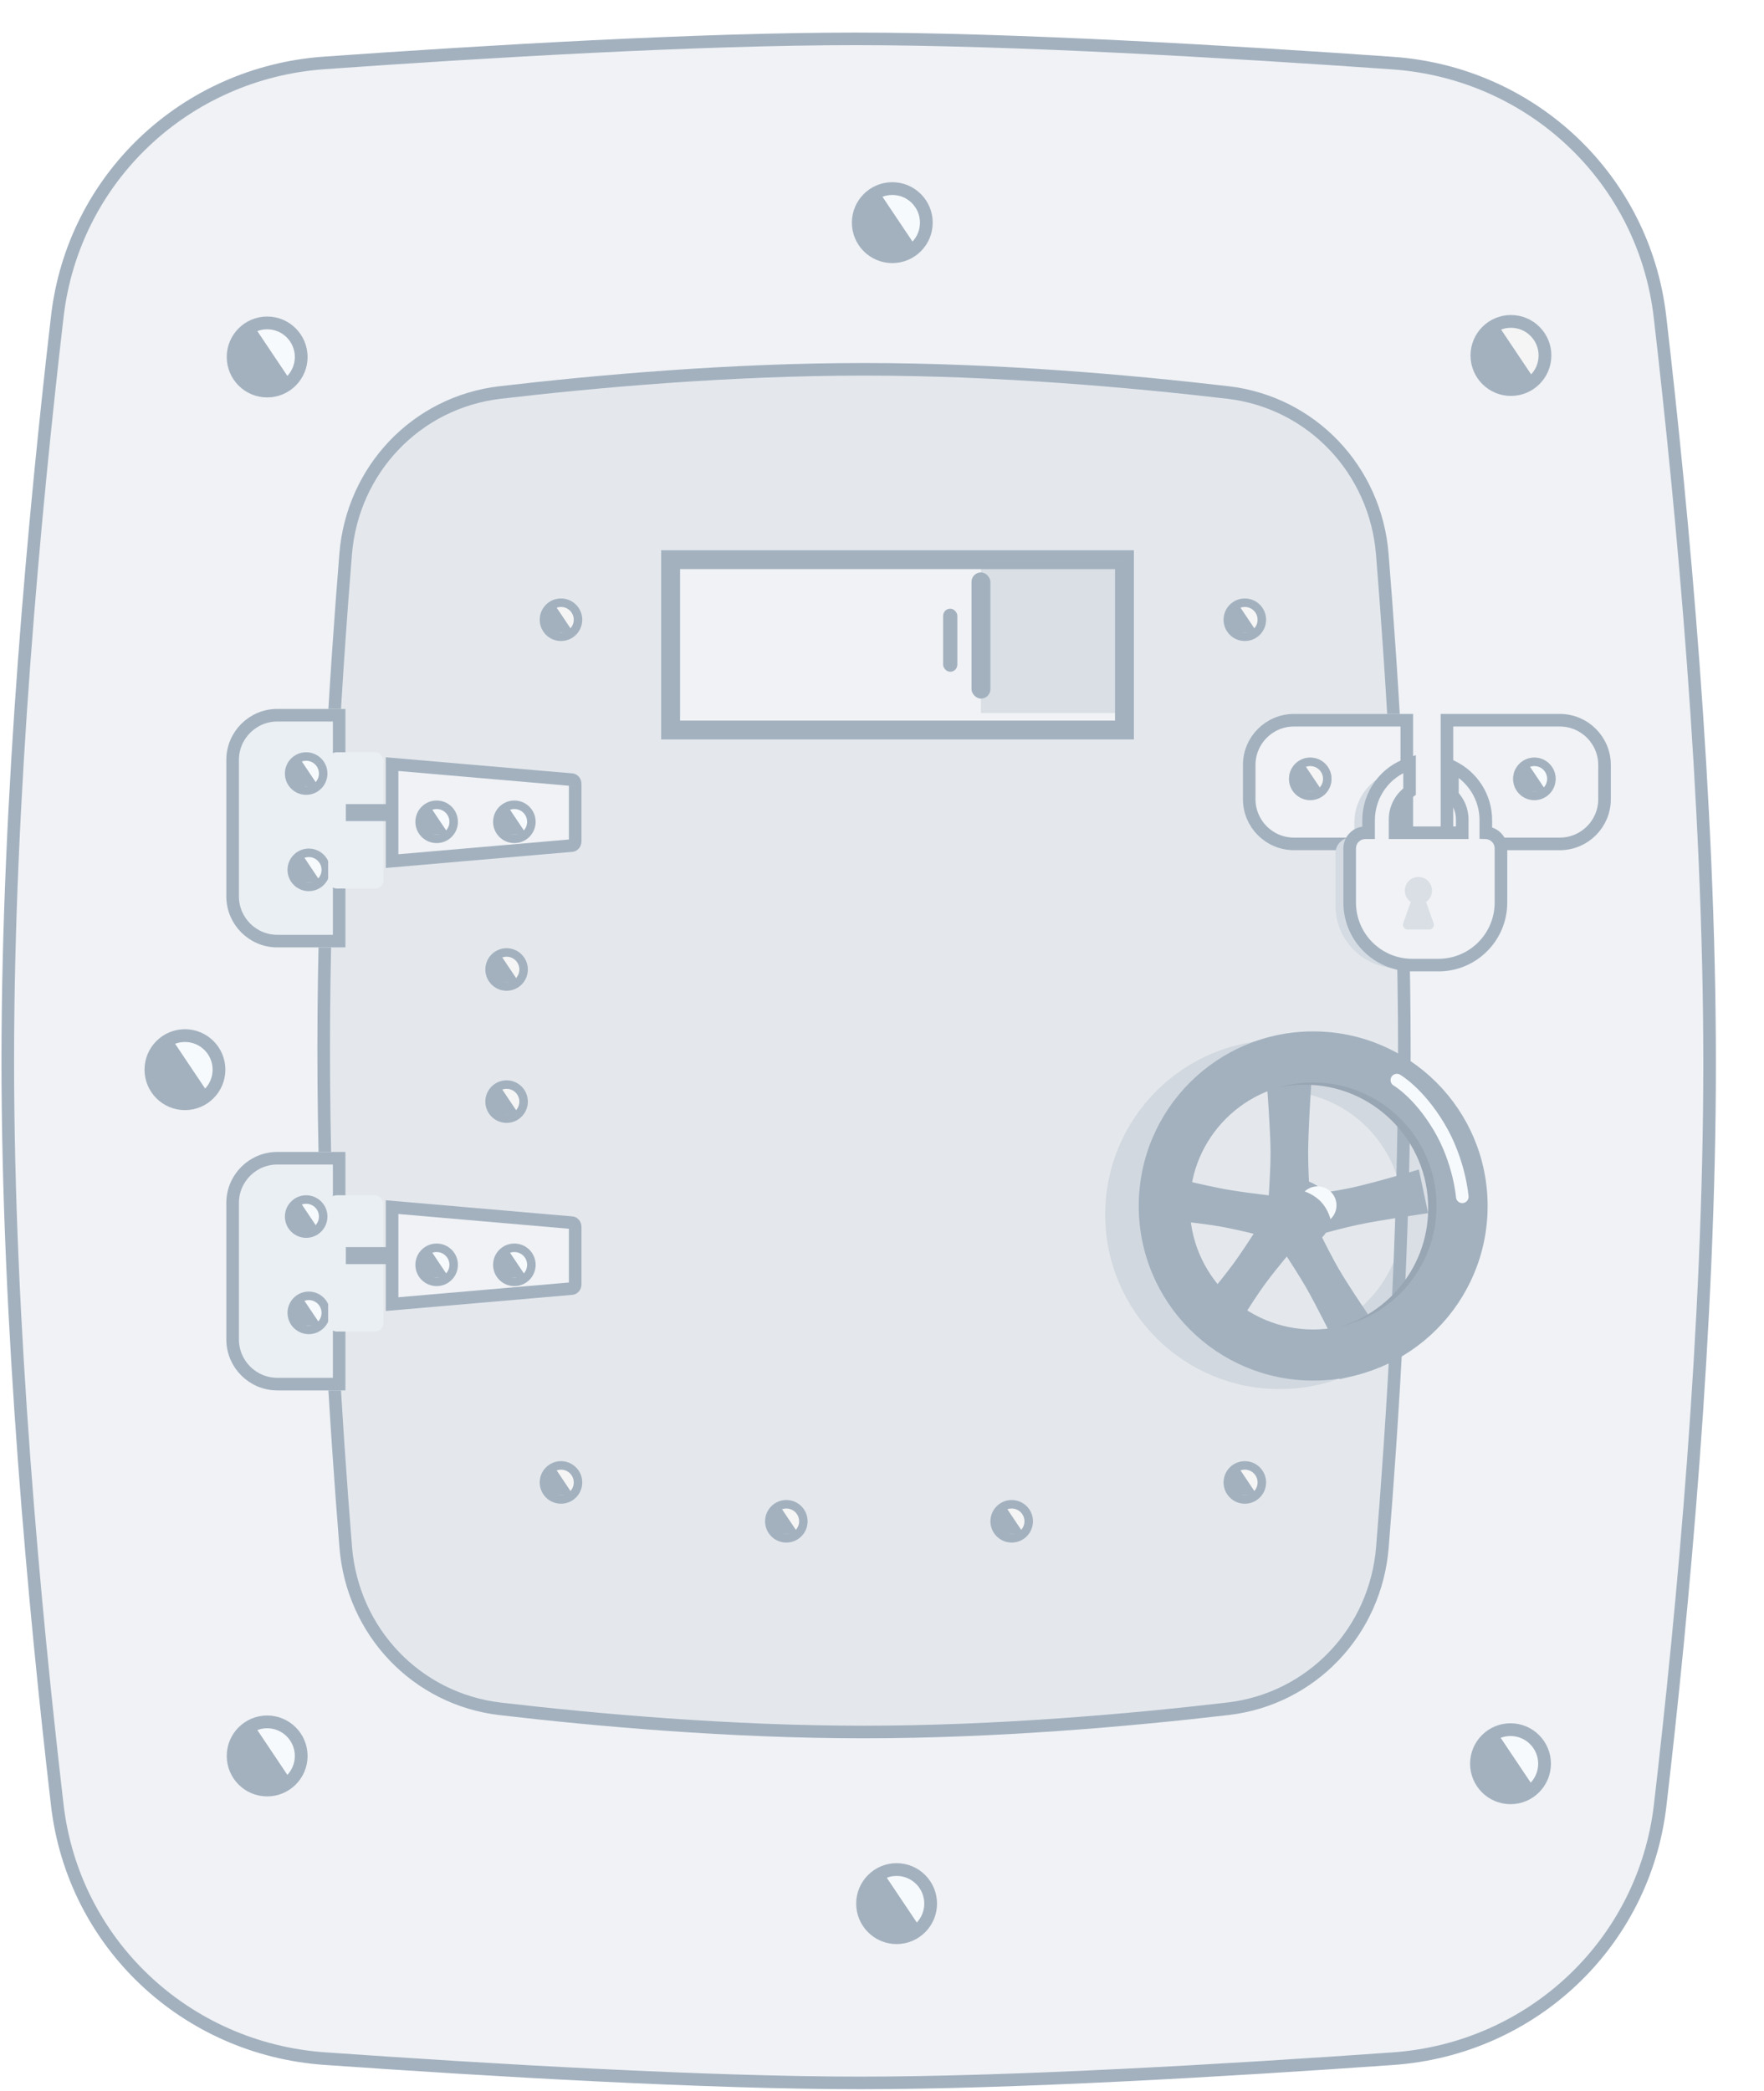 <svg width="227" height="269" viewBox="0 0 227 269" fill="none" xmlns="http://www.w3.org/2000/svg">
<g filter="url(#filter0_d)">
<path fill-rule="evenodd" clip-rule="evenodd" d="M7 132.5C7 98.667 10.462 61.774 13.377 36.702C15.446 18.911 29.862 5.361 47.728 4.095C68.567 2.617 95.966 1 116.044 1C136.228 1 164.082 2.634 185.208 4.118C203.103 5.375 217.55 18.946 219.616 36.767C222.533 61.932 226 98.964 226 132.813C226 166.575 222.55 203.295 219.638 228.28C217.563 246.079 203.126 259.624 185.251 260.883C164.205 262.367 136.529 264 116.722 264C96.867 264 68.975 262.359 47.789 260.873C29.895 259.618 15.441 246.057 13.37 228.239C10.456 203.168 7 166.306 7 132.5Z" fill="#F0F2F5"/>
<path fill-rule="evenodd" clip-rule="evenodd" d="M7 132.5C7 98.667 10.462 61.774 13.377 36.702C15.446 18.911 29.862 5.361 47.728 4.095C68.567 2.617 95.966 1 116.044 1C136.228 1 164.082 2.634 185.208 4.118C203.103 5.375 217.55 18.946 219.616 36.767C222.533 61.932 226 98.964 226 132.813C226 166.575 222.55 203.295 219.638 228.28C217.563 246.079 203.126 259.624 185.251 260.883C164.205 262.367 136.529 264 116.722 264C96.867 264 68.975 262.359 47.789 260.873C29.895 259.618 15.441 246.057 13.37 228.239C10.456 203.168 7 166.306 7 132.5Z" stroke="#A3B1BF" stroke-width="1.62"/>
</g>
<g filter="url(#filter1_d)">
<path fill-rule="evenodd" clip-rule="evenodd" d="M46.654 131.992C46.654 108.015 48.2 84.039 49.484 68.263C50.365 57.435 58.569 48.761 69.359 47.501C81.75 46.055 98.974 44.517 116.194 44.517C133.401 44.517 150.609 46.052 162.993 47.498C173.794 48.758 182.002 57.449 182.878 68.287C184.164 84.191 185.719 108.394 185.719 132.428C185.719 156.38 184.175 180.33 182.891 196.096C182.01 206.928 173.799 215.604 163.005 216.862C150.589 218.309 133.33 219.85 116.112 219.85C98.928 219.85 81.744 218.315 69.373 216.87C58.576 215.609 50.371 206.922 49.494 196.087C48.208 180.204 46.654 156.033 46.654 131.992Z" fill="#A3B1BF" fill-opacity="0.15"/>
<path fill-rule="evenodd" clip-rule="evenodd" d="M46.654 131.992C46.654 108.015 48.2 84.039 49.484 68.263C50.365 57.435 58.569 48.761 69.359 47.501C81.75 46.055 98.974 44.517 116.194 44.517C133.401 44.517 150.609 46.052 162.993 47.498C173.794 48.758 182.002 57.449 182.878 68.287C184.164 84.191 185.719 108.394 185.719 132.428C185.719 156.38 184.175 180.33 182.891 196.096C182.01 206.928 173.799 215.604 163.005 216.862C150.589 218.309 133.33 219.85 116.112 219.85C98.928 219.85 81.744 218.315 69.373 216.87C58.576 215.609 50.371 206.922 49.494 196.087C48.208 180.204 46.654 156.033 46.654 131.992Z" stroke="#A3B1BF" stroke-width="1.62"/>
</g>
<g filter="url(#filter2_d)">
<path fill-rule="evenodd" clip-rule="evenodd" d="M161.943 97.426C161.943 93.799 164.884 90.858 168.511 90.858H183.843V108.392H168.511C164.884 108.392 161.943 105.451 161.943 101.824V97.426Z" fill="#F0F2F5"/>
<path d="M162.753 97.426C162.753 94.246 165.331 91.668 168.511 91.668H183.033V107.582H168.511C165.331 107.582 162.753 105.004 162.753 101.824V97.426Z" stroke="#A3B1BF" stroke-width="1.62"/>
</g>
<g filter="url(#filter3_d)">
<path d="M206.289 97.426C206.289 93.799 203.349 90.858 199.721 90.858H184.389V108.392H199.722C203.349 108.392 206.289 105.451 206.289 101.824V97.426Z" fill="#F0F2F5"/>
<path d="M205.479 97.426C205.479 94.246 202.901 91.668 199.721 91.668H185.199V107.582H199.722C202.901 107.582 205.479 105.004 205.479 101.824V97.426Z" stroke="#A3B1BF" stroke-width="1.62"/>
</g>
<path fill-rule="evenodd" clip-rule="evenodd" d="M181.152 99.016L180.553 101.282C178.288 101.573 176.537 103.496 176.537 105.823V107.764H186.52V107.345C186.524 107.336 186.524 107.327 186.52 107.317V107.345C186.435 107.536 184.517 107.468 182.503 107.396H182.503C181.411 107.357 180.29 107.317 179.419 107.317L179.557 106.832C180.722 106.844 181.775 106.899 182.762 106.95H182.762C184.774 107.055 186.507 107.145 188.334 106.829L188.404 107.764H189.313C190.424 107.764 191.324 108.665 191.324 109.776V116.54C191.324 120.984 187.722 124.586 183.279 124.586H179.903C175.459 124.586 171.857 120.984 171.857 116.54V109.776C171.857 108.665 172.758 107.764 173.869 107.764H174.291V105.823C174.291 102.064 177.365 99.016 181.152 99.016ZM179.557 106.832C179.403 106.83 179.246 106.829 179.087 106.829L180.553 101.282C180.749 101.257 180.949 101.244 181.152 101.244L179.557 106.832Z" fill="#D4DBE2"/>
<g filter="url(#filter4_d)">
<path fill-rule="evenodd" clip-rule="evenodd" d="M169.61 101.404C170.819 101.404 171.8 100.423 171.8 99.212C171.8 98.002 170.819 97.02 169.61 97.02C168.4 97.02 167.42 98.002 167.42 99.212C167.42 100.423 168.4 101.404 169.61 101.404Z" fill="#F5F5F5" stroke="#D9D9D9" stroke-width="1.095"/>
<path fill-rule="evenodd" clip-rule="evenodd" d="M171.201 100.863L168.591 96.97L167.643 98.562L167.521 100.863H171.201Z" fill="#D9D9D9"/>
</g>
<g filter="url(#filter5_d)">
<path fill-rule="evenodd" clip-rule="evenodd" d="M198.45 101.404C199.659 101.404 200.64 100.423 200.64 99.212C200.64 98.002 199.659 97.02 198.45 97.02C197.24 97.02 196.26 98.002 196.26 99.212C196.26 100.423 197.24 101.404 198.45 101.404Z" fill="#F5F5F5" stroke="#D9D9D9" stroke-width="1.095"/>
<path fill-rule="evenodd" clip-rule="evenodd" d="M200.041 100.863L197.431 96.97L196.483 98.562L196.361 100.863H200.041Z" fill="#D9D9D9"/>
</g>
<path fill-rule="evenodd" clip-rule="evenodd" d="M176.117 105.549C176.117 102.138 178.333 99.249 181.389 98.275V101.851C180.262 102.639 179.524 103.955 179.524 105.446V107.147H188.167V105.446C188.167 104.241 187.685 103.151 186.905 102.36V98.663C189.447 99.889 191.204 102.512 191.204 105.549V107.148C192.284 107.182 193.15 108.069 193.15 109.158V116.13C193.15 120.574 189.548 124.176 185.105 124.176H181.729C177.286 124.176 173.684 120.574 173.684 116.13V109.158C173.684 108.047 174.584 107.147 175.695 107.147H176.117V105.549Z" fill="#F0F2F5"/>
<path d="M181.389 98.275H182.199V97.166L181.143 97.503L181.389 98.275ZM181.389 101.851L181.853 102.514L182.199 102.273V101.851H181.389ZM179.524 107.147H178.714V107.957H179.524V107.147ZM188.167 107.147V107.957H188.977V107.147H188.167ZM186.905 102.36H186.095V102.693L186.328 102.929L186.905 102.36ZM186.905 98.663L187.257 97.933L186.095 97.373V98.663H186.905ZM191.204 107.148H190.394V107.933L191.178 107.957L191.204 107.148ZM176.117 107.147V107.957H176.927V107.147H176.117ZM181.143 97.503C177.756 98.583 175.307 101.78 175.307 105.549H176.927C176.927 102.495 178.91 99.915 181.635 99.047L181.143 97.503ZM182.199 101.851V98.275H180.579V101.851H182.199ZM180.334 105.446C180.334 104.229 180.936 103.156 181.853 102.514L180.925 101.187C179.588 102.122 178.714 103.682 178.714 105.446H180.334ZM180.334 107.147V105.446H178.714V107.147H180.334ZM179.524 107.957H188.167V106.337H179.524V107.957ZM187.357 105.446V107.147H188.977V105.446H187.357ZM186.328 102.929C186.964 103.573 187.357 104.462 187.357 105.446H188.977C188.977 104.021 188.405 102.728 187.481 101.792L186.328 102.929ZM186.095 98.663V102.36H187.715V98.663H186.095ZM192.014 105.549C192.014 102.193 190.072 99.291 187.257 97.933L186.553 99.392C188.822 100.487 190.394 102.831 190.394 105.549H192.014ZM192.014 107.148V105.549H190.394V107.148H192.014ZM191.178 107.957C191.823 107.978 192.34 108.508 192.34 109.158H193.96C193.96 107.63 192.746 106.386 191.229 106.338L191.178 107.957ZM192.34 109.158V116.13H193.96V109.158H192.34ZM192.34 116.13C192.34 120.126 189.101 123.366 185.105 123.366V124.986C189.996 124.986 193.96 121.021 193.96 116.13H192.34ZM185.105 123.366H181.729V124.986H185.105V123.366ZM181.729 123.366C177.733 123.366 174.494 120.126 174.494 116.13H172.874C172.874 121.021 176.838 124.986 181.729 124.986V123.366ZM174.494 116.13V109.158H172.874V116.13H174.494ZM174.494 109.158C174.494 108.495 175.031 107.957 175.695 107.957V106.337C174.137 106.337 172.874 107.6 172.874 109.158H174.494ZM175.695 107.957H176.117V106.337H175.695V107.957ZM175.307 105.549V107.147H176.927V105.549H175.307Z" fill="#A3B1BF"/>
<g filter="url(#filter6_i)">
<path fill-rule="evenodd" clip-rule="evenodd" d="M184.505 115.047C184.969 114.731 185.274 114.198 185.274 113.593C185.274 112.624 184.492 111.839 183.527 111.839C182.562 111.839 181.78 112.624 181.78 113.593C181.78 114.198 182.085 114.731 182.549 115.047L181.573 117.783C181.431 118.183 181.727 118.604 182.152 118.604H184.901C185.326 118.604 185.623 118.183 185.48 117.783L184.505 115.047Z" fill="#A3B1BF" fill-opacity="0.3"/>
</g>
<g filter="url(#filter7_d)">
<path fill-rule="evenodd" clip-rule="evenodd" d="M73.19 80.931C74.4 80.931 75.38 79.95 75.38 78.74C75.38 77.529 74.4 76.548 73.19 76.548C71.981 76.548 71 77.529 71 78.74C71 79.95 71.981 80.931 73.19 80.931Z" fill="#F5F5F5" stroke="#A3B1BF" stroke-width="1.095"/>
<path fill-rule="evenodd" clip-rule="evenodd" d="M74.781 80.39L72.172 76.497L71.223 78.089L71.101 80.39H74.781Z" fill="#A3B1BF"/>
</g>
<g filter="url(#filter8_d)">
<path fill-rule="evenodd" clip-rule="evenodd" d="M161.19 80.931C162.4 80.931 163.38 79.95 163.38 78.74C163.38 77.529 162.4 76.548 161.19 76.548C159.98 76.548 159 77.529 159 78.74C159 79.95 159.98 80.931 161.19 80.931Z" fill="#F5F5F5" stroke="#A3B1BF" stroke-width="1.095"/>
<path fill-rule="evenodd" clip-rule="evenodd" d="M162.781 80.39L160.172 76.497L159.223 78.089L159.101 80.39H162.781Z" fill="#A3B1BF"/>
</g>
<g filter="url(#filter9_d)">
<path fill-rule="evenodd" clip-rule="evenodd" d="M66.19 125.931C67.4 125.931 68.38 124.95 68.38 123.74C68.38 122.529 67.4 121.548 66.19 121.548C64.981 121.548 64 122.529 64 123.74C64 124.95 64.981 125.931 66.19 125.931Z" fill="#F5F5F5" stroke="#A3B1BF" stroke-width="1.095"/>
<path fill-rule="evenodd" clip-rule="evenodd" d="M67.781 125.39L65.172 121.497L64.223 123.089L64.101 125.39H67.781Z" fill="#A3B1BF"/>
</g>
<g filter="url(#filter10_d)">
<path fill-rule="evenodd" clip-rule="evenodd" d="M66.19 142.931C67.4 142.931 68.38 141.95 68.38 140.74C68.38 139.529 67.4 138.548 66.19 138.548C64.981 138.548 64 139.529 64 140.74C64 141.95 64.981 142.931 66.19 142.931Z" fill="#F5F5F5" stroke="#A3B1BF" stroke-width="1.095"/>
<path fill-rule="evenodd" clip-rule="evenodd" d="M67.781 142.39L65.172 138.497L64.223 140.089L64.101 142.39H67.781Z" fill="#A3B1BF"/>
</g>
<g filter="url(#filter11_d)">
<path fill-rule="evenodd" clip-rule="evenodd" d="M73.19 191.931C74.4 191.931 75.38 190.95 75.38 189.74C75.38 188.529 74.4 187.548 73.19 187.548C71.981 187.548 71 188.529 71 189.74C71 190.95 71.981 191.931 73.19 191.931Z" fill="#F5F5F5" stroke="#A3B1BF" stroke-width="1.095"/>
<path fill-rule="evenodd" clip-rule="evenodd" d="M74.781 191.39L72.172 187.497L71.223 189.089L71.101 191.39H74.781Z" fill="#A3B1BF"/>
</g>
<g filter="url(#filter12_d)">
<path fill-rule="evenodd" clip-rule="evenodd" d="M102.19 196.931C103.4 196.931 104.38 195.95 104.38 194.74C104.38 193.529 103.4 192.548 102.19 192.548C100.98 192.548 100 193.529 100 194.74C100 195.95 100.98 196.931 102.19 196.931Z" fill="#F5F5F5" stroke="#A3B1BF" stroke-width="1.095"/>
<path fill-rule="evenodd" clip-rule="evenodd" d="M103.781 196.39L101.172 192.497L100.223 194.089L100.101 196.39H103.781Z" fill="#A3B1BF"/>
</g>
<g filter="url(#filter13_d)">
<path fill-rule="evenodd" clip-rule="evenodd" d="M131.19 196.931C132.4 196.931 133.38 195.95 133.38 194.74C133.38 193.529 132.4 192.548 131.19 192.548C129.98 192.548 129 193.529 129 194.74C129 195.95 129.98 196.931 131.19 196.931Z" fill="#F5F5F5" stroke="#A3B1BF" stroke-width="1.095"/>
<path fill-rule="evenodd" clip-rule="evenodd" d="M132.781 196.39L130.172 192.497L129.223 194.089L129.101 196.39H132.781Z" fill="#A3B1BF"/>
</g>
<g filter="url(#filter14_d)">
<path fill-rule="evenodd" clip-rule="evenodd" d="M161.19 191.931C162.4 191.931 163.38 190.95 163.38 189.74C163.38 188.529 162.4 187.548 161.19 187.548C159.98 187.548 159 188.529 159 189.74C159 190.95 159.98 191.931 161.19 191.931Z" fill="#F5F5F5" stroke="#A3B1BF" stroke-width="1.095"/>
<path fill-rule="evenodd" clip-rule="evenodd" d="M162.781 191.39L160.172 187.497L159.223 189.089L159.101 191.39H162.781Z" fill="#A3B1BF"/>
</g>
<g filter="url(#filter15_d)">
<path fill-rule="evenodd" clip-rule="evenodd" d="M169.61 101.404C170.819 101.404 171.8 100.423 171.8 99.212C171.8 98.002 170.819 97.02 169.61 97.02C168.4 97.02 167.42 98.002 167.42 99.212C167.42 100.423 168.4 101.404 169.61 101.404Z" fill="#F5F5F5" stroke="#A3B1BF" stroke-width="1.095"/>
<path fill-rule="evenodd" clip-rule="evenodd" d="M171.201 100.863L168.591 96.97L167.643 98.562L167.521 100.863H171.201Z" fill="#A3B1BF"/>
</g>
<g filter="url(#filter16_d)">
<path fill-rule="evenodd" clip-rule="evenodd" d="M198.45 101.404C199.659 101.404 200.64 100.423 200.64 99.212C200.64 98.002 199.659 97.02 198.45 97.02C197.24 97.02 196.26 98.002 196.26 99.212C196.26 100.423 197.24 101.404 198.45 101.404Z" fill="#F7FAFC" stroke="#A3B1BF" stroke-width="1.095"/>
<path fill-rule="evenodd" clip-rule="evenodd" d="M200.041 100.863L197.431 96.97L196.483 98.562L196.361 100.863H200.041Z" fill="#A3B1BF"/>
</g>
<g filter="url(#filter17_d)">
<path fill-rule="evenodd" clip-rule="evenodd" d="M36.38 48.315C38.799 48.315 40.76 46.352 40.76 43.931C40.76 41.51 38.799 39.548 36.38 39.548C33.961 39.548 32 41.51 32 43.931C32 46.352 33.961 48.315 36.38 48.315Z" fill="#F7FAFC" stroke="#A3B1BF" stroke-width="1.642"/>
<path fill-rule="evenodd" clip-rule="evenodd" d="M36.003 48.133L39.561 47.232L34.342 39.446L32.445 42.63L32.788 46.806L36.003 48.133Z" fill="#A3B1BF"/>
</g>
<g filter="url(#filter18_d)">
<path fill-rule="evenodd" clip-rule="evenodd" d="M36.38 228.315C38.799 228.315 40.76 226.352 40.76 223.931C40.76 221.51 38.799 219.548 36.38 219.548C33.961 219.548 32 221.51 32 223.931C32 226.352 33.961 228.315 36.38 228.315Z" fill="#F7FAFC" stroke="#A3B1BF" stroke-width="1.642"/>
<path fill-rule="evenodd" clip-rule="evenodd" d="M36.003 228.133L39.561 227.232L34.342 219.446L32.445 222.63L32.788 226.806L36.003 228.133Z" fill="#A3B1BF"/>
</g>
<g filter="url(#filter19_d)">
<path fill-rule="evenodd" clip-rule="evenodd" d="M117.38 247.315C119.799 247.315 121.76 245.352 121.76 242.931C121.76 240.51 119.799 238.548 117.38 238.548C114.961 238.548 113 240.51 113 242.931C113 245.352 114.961 247.315 117.38 247.315Z" fill="#F7FAFC" stroke="#A3B1BF" stroke-width="1.642"/>
<path fill-rule="evenodd" clip-rule="evenodd" d="M117.003 247.133L120.561 246.232L115.342 238.446L113.445 241.63L113.788 245.806L117.003 247.133Z" fill="#A3B1BF"/>
</g>
<g filter="url(#filter20_d)">
<path fill-rule="evenodd" clip-rule="evenodd" d="M196.38 229.315C198.799 229.315 200.76 227.352 200.76 224.931C200.76 222.51 198.799 220.548 196.38 220.548C193.961 220.548 192 222.51 192 224.931C192 227.352 193.961 229.315 196.38 229.315Z" fill="#F7FAFC" stroke="#A3B1BF" stroke-width="1.642"/>
<path fill-rule="evenodd" clip-rule="evenodd" d="M196.003 229.133L199.561 228.232L194.342 220.446L192.445 223.63L192.788 227.806L196.003 229.133Z" fill="#A3B1BF"/>
</g>
<g filter="url(#filter21_d)">
<path fill-rule="evenodd" clip-rule="evenodd" d="M25.8 140.013C28.219 140.013 30.18 138.051 30.18 135.63C30.18 133.209 28.219 131.247 25.8 131.247C23.381 131.247 21.42 133.209 21.42 135.63C21.42 138.051 23.381 140.013 25.8 140.013Z" fill="#F7FAFC" stroke="#A3B1BF" stroke-width="1.642"/>
<path fill-rule="evenodd" clip-rule="evenodd" d="M25.423 139.832L28.981 138.931L23.762 131.145L21.865 134.329L22.208 138.505L25.423 139.832Z" fill="#A3B1BF"/>
</g>
<g filter="url(#filter22_d)">
<path fill-rule="evenodd" clip-rule="evenodd" d="M116.825 31.03C119.244 31.03 121.205 29.068 121.205 26.647C121.205 24.226 119.244 22.264 116.825 22.264C114.406 22.264 112.445 24.226 112.445 26.647C112.445 29.068 114.406 31.03 116.825 31.03Z" fill="#F7FAFC" stroke="#A3B1BF" stroke-width="1.642"/>
<path fill-rule="evenodd" clip-rule="evenodd" d="M116.449 30.849L120.006 29.948L114.787 22.162L112.891 25.346L113.233 29.522L116.449 30.849Z" fill="#A3B1BF"/>
</g>
<g filter="url(#filter23_d)">
<path fill-rule="evenodd" clip-rule="evenodd" d="M196.435 48.121C198.854 48.121 200.815 46.158 200.815 43.737C200.815 41.317 198.854 39.354 196.435 39.354C194.016 39.354 192.055 41.317 192.055 43.737C192.055 46.158 194.016 48.121 196.435 48.121Z" fill="#F5F5F5" stroke="#A3B1BF" stroke-width="1.642"/>
<path fill-rule="evenodd" clip-rule="evenodd" d="M196.058 47.939L199.616 47.038L194.397 39.253L192.5 42.436L192.843 46.612L196.058 47.939Z" fill="#A3B1BF"/>
</g>
<g filter="url(#filter24_d)">
<path fill-rule="evenodd" clip-rule="evenodd" d="M86.084 69.794H146.917V94.146H86.084V69.794Z" fill="#F0F2F5"/>
<path d="M87.299 71.009H145.702V92.931H87.299V71.009Z" stroke="#A3B1BF" stroke-width="2.43"/>
</g>
<path fill-rule="evenodd" clip-rule="evenodd" d="M126.232 72.235H144.483V91.742H126.232V72.235Z" fill="#A3B1BF" fill-opacity="0.3"/>
<rect x="121.367" y="78.317" width="1.825" height="8.117" rx="0.912" fill="#A3B1BF"/>
<rect x="125.018" y="73.65" width="2.433" height="16.235" rx="1.215" fill="#A3B1BF"/>
<g filter="url(#filter25_d)">
<path fill-rule="evenodd" clip-rule="evenodd" d="M32.125 95.782C32.125 92.155 35.065 89.215 38.693 89.215H47.455V119.898H38.693C35.065 119.898 32.125 116.958 32.125 113.33V95.782Z" fill="#EAEFF3"/>
<path d="M32.935 95.782C32.935 92.602 35.513 90.025 38.693 90.025H46.645V119.088H38.693C35.513 119.088 32.935 116.51 32.935 113.33V95.782Z" stroke="#A3B1BF" stroke-width="1.62"/>
</g>
<g filter="url(#filter26_d)">
<path fill-rule="evenodd" clip-rule="evenodd" d="M40.399 100.721C41.608 100.721 42.589 99.74 42.589 98.529C42.589 97.319 41.608 96.338 40.399 96.338C39.19 96.338 38.209 97.319 38.209 98.529C38.209 99.74 39.19 100.721 40.399 100.721Z" fill="#F7FAFC" stroke="#A3B1BF" stroke-width="1.095"/>
<path fill-rule="evenodd" clip-rule="evenodd" d="M41.99 100.18L39.38 96.287L38.432 97.879L38.31 100.18H41.99Z" fill="#A3B1BF"/>
</g>
<g filter="url(#filter27_d)">
<path fill-rule="evenodd" clip-rule="evenodd" d="M40.735 113.113C41.944 113.113 42.925 112.132 42.925 110.921C42.925 109.711 41.944 108.729 40.735 108.729C39.525 108.729 38.545 109.711 38.545 110.921C38.545 112.132 39.525 113.113 40.735 113.113Z" fill="#F7FAFC" stroke="#A3B1BF" stroke-width="1.095"/>
<path fill-rule="evenodd" clip-rule="evenodd" d="M42.326 112.572L39.717 108.679L38.768 110.271L38.646 112.572H42.326Z" fill="#A3B1BF"/>
</g>
<path d="M74.019 100.876V108.237C74.019 108.594 73.766 108.776 73.661 108.79L50.455 110.796V98.316L73.661 100.323C73.769 100.337 74.019 100.516 74.019 100.876Z" fill="#F0F2F5" stroke="#A3B1BF" stroke-width="1.62"/>
<g filter="url(#filter28_d)">
<path fill-rule="evenodd" clip-rule="evenodd" d="M57.19 106.931C58.4 106.931 59.38 105.95 59.38 104.74C59.38 103.529 58.4 102.548 57.19 102.548C55.98 102.548 55 103.529 55 104.74C55 105.95 55.98 106.931 57.19 106.931Z" fill="#F7FAFC" stroke="#A3B1BF" stroke-width="1.095"/>
<path fill-rule="evenodd" clip-rule="evenodd" d="M58.781 106.39L56.172 102.497L55.223 104.089L55.101 106.39H58.781Z" fill="#A3B1BF"/>
</g>
<g filter="url(#filter29_d)">
<path fill-rule="evenodd" clip-rule="evenodd" d="M67.19 106.931C68.4 106.931 69.38 105.95 69.38 104.74C69.38 103.529 68.4 102.548 67.19 102.548C65.981 102.548 65 103.529 65 104.74C65 105.95 65.981 106.931 67.19 106.931Z" fill="#F7FAFC" stroke="#A3B1BF" stroke-width="1.095"/>
<path fill-rule="evenodd" clip-rule="evenodd" d="M68.781 106.39L66.172 102.497L65.223 104.089L65.101 106.39H68.781Z" fill="#A3B1BF"/>
</g>
<g filter="url(#filter30_d)">
<mask id="path-65-inside-1" fill="white">
<rect x="44.23" y="95.79" width="7.117" height="17.533" rx="1.095"/>
</mask>
<rect x="44.23" y="95.79" width="7.117" height="17.533" rx="1.095" fill="#EAEFF3"/>
<rect x="44.23" y="95.79" width="7.117" height="17.533" rx="1.095" stroke="#A3B1BF" stroke-width="3.24" mask="url(#path-65-inside-1)"/>
</g>
<path d="M45.6 104.556H49.98" stroke="#A3B1BF" stroke-width="2.189" stroke-linecap="square"/>
<g filter="url(#filter31_d)">
<path fill-rule="evenodd" clip-rule="evenodd" d="M32.125 152.782C32.125 149.155 35.065 146.215 38.693 146.215H47.455V176.898H38.693C35.065 176.898 32.125 173.958 32.125 170.33V152.782Z" fill="#EAEFF3"/>
<path d="M32.935 152.782C32.935 149.602 35.513 147.025 38.693 147.025H46.645V176.088H38.693C35.513 176.088 32.935 173.51 32.935 170.33V152.782Z" stroke="#A3B1BF" stroke-width="1.62"/>
</g>
<g filter="url(#filter32_d)">
<path fill-rule="evenodd" clip-rule="evenodd" d="M40.399 157.721C41.608 157.721 42.589 156.74 42.589 155.529C42.589 154.319 41.608 153.338 40.399 153.338C39.19 153.338 38.209 154.319 38.209 155.529C38.209 156.74 39.19 157.721 40.399 157.721Z" fill="#F7FAFC" stroke="#A3B1BF" stroke-width="1.095"/>
<path fill-rule="evenodd" clip-rule="evenodd" d="M41.99 157.18L39.38 153.287L38.432 154.879L38.31 157.18H41.99Z" fill="#A3B1BF"/>
</g>
<g filter="url(#filter33_d)">
<path fill-rule="evenodd" clip-rule="evenodd" d="M40.735 170.113C41.944 170.113 42.925 169.132 42.925 167.921C42.925 166.711 41.944 165.729 40.735 165.729C39.525 165.729 38.545 166.711 38.545 167.921C38.545 169.132 39.525 170.113 40.735 170.113Z" fill="#F7FAFC" stroke="#A3B1BF" stroke-width="1.095"/>
<path fill-rule="evenodd" clip-rule="evenodd" d="M42.326 169.572L39.717 165.679L38.768 167.271L38.646 169.572H42.326Z" fill="#A3B1BF"/>
</g>
<path d="M74.019 157.876V165.237C74.019 165.594 73.766 165.776 73.661 165.79L50.455 167.796V155.316L73.661 157.323C73.769 157.337 74.019 157.516 74.019 157.876Z" fill="#F0F2F5" stroke="#A3B1BF" stroke-width="1.62"/>
<g filter="url(#filter34_d)">
<path fill-rule="evenodd" clip-rule="evenodd" d="M57.19 163.931C58.4 163.931 59.38 162.95 59.38 161.74C59.38 160.529 58.4 159.548 57.19 159.548C55.98 159.548 55 160.529 55 161.74C55 162.95 55.98 163.931 57.19 163.931Z" fill="#F7FAFC" stroke="#A3B1BF" stroke-width="1.095"/>
<path fill-rule="evenodd" clip-rule="evenodd" d="M58.781 163.39L56.172 159.497L55.223 161.089L55.101 163.39H58.781Z" fill="#A3B1BF"/>
</g>
<g filter="url(#filter35_d)">
<path fill-rule="evenodd" clip-rule="evenodd" d="M67.19 163.931C68.4 163.931 69.38 162.95 69.38 161.74C69.38 160.529 68.4 159.548 67.19 159.548C65.981 159.548 65 160.529 65 161.74C65 162.95 65.981 163.931 67.19 163.931Z" fill="#F7FAFC" stroke="#A3B1BF" stroke-width="1.095"/>
<path fill-rule="evenodd" clip-rule="evenodd" d="M68.781 163.39L66.172 159.497L65.223 161.089L65.101 163.39H68.781Z" fill="#A3B1BF"/>
</g>
<g filter="url(#filter36_d)">
<mask id="path-78-inside-2" fill="white">
<rect x="44.23" y="152.79" width="7.117" height="17.533" rx="1.095"/>
</mask>
<rect x="44.23" y="152.79" width="7.117" height="17.533" rx="1.095" fill="#EAEFF3"/>
<rect x="44.23" y="152.79" width="7.117" height="17.533" rx="1.095" stroke="#A3B1BF" stroke-width="3.24" mask="url(#path-78-inside-2)"/>
</g>
<path d="M45.6 161.556H49.98" stroke="#A3B1BF" stroke-width="2.189" stroke-linecap="square"/>
<path fill-rule="evenodd" clip-rule="evenodd" d="M187.116 156.266C187.116 168.673 177.066 178.731 164.668 178.731C152.271 178.731 142.221 168.673 142.221 156.266C142.221 143.86 152.271 133.802 164.668 133.802C177.066 133.802 187.116 143.86 187.116 156.266ZM180.546 156.266C180.546 165.042 173.437 172.156 164.668 172.156C155.899 172.156 148.791 165.042 148.791 156.266C148.791 147.491 155.899 140.377 164.668 140.377C173.437 140.377 180.546 147.491 180.546 156.266Z" fill="#A3B1BF" fill-opacity="0.3"/>
<g filter="url(#filter37_d)">
<path fill-rule="evenodd" clip-rule="evenodd" d="M166.602 136.826C166.602 136.826 167.048 142.536 167.048 145.396C167.048 147.005 166.906 149.524 166.782 151.416C164.896 151.191 162.372 150.87 160.785 150.59C157.957 150.092 152.41 148.727 152.41 148.727L151.617 153.225C151.617 153.225 157.318 153.777 160.135 154.273C161.5 154.514 163.512 154.976 165.221 155.387C164.257 156.873 163.1 158.623 162.278 159.753C160.59 162.077 156.932 166.463 156.932 166.463L160.627 169.148C160.627 169.148 163.622 164.266 165.304 161.952C166.145 160.794 167.5 159.12 168.642 157.739C169.623 159.246 170.79 161.074 171.506 162.314C172.942 164.801 175.462 169.927 175.462 169.927L179.417 167.644C179.417 167.644 176.176 162.922 174.745 160.444C173.993 159.141 172.95 157.086 172.132 155.435C173.92 154.951 176.178 154.361 177.658 154.046C180.467 153.449 186.121 152.637 186.121 152.637L185.171 148.169C185.171 148.169 179.679 149.793 176.881 150.388C175.328 150.718 172.88 151.097 171.013 151.369C170.908 149.48 170.788 146.986 170.788 145.396C170.788 142.524 171.169 136.826 171.169 136.826H166.602Z" fill="#A3B1BF"/>
<path d="M166.602 136.826V136.278H166.01L166.056 136.868L166.602 136.826ZM166.782 151.416L166.718 151.959L167.291 152.027L167.329 151.451L166.782 151.416ZM160.785 150.59L160.88 150.051L160.785 150.59ZM152.41 148.727L152.541 148.195L151.973 148.055L151.871 148.632L152.41 148.727ZM151.617 153.225L151.078 153.13L150.975 153.713L151.564 153.77L151.617 153.225ZM160.135 154.273L160.23 153.734L160.135 154.273ZM165.221 155.387L165.68 155.685L166.101 155.036L165.349 154.855L165.221 155.387ZM162.278 159.753L162.721 160.075L162.278 159.753ZM156.932 166.463L156.512 166.113L156.137 166.562L156.61 166.906L156.932 166.463ZM160.627 169.148L160.306 169.591L160.784 169.939L161.094 169.434L160.627 169.148ZM165.304 161.952L164.861 161.63L165.304 161.952ZM168.642 157.739L169.101 157.44L168.694 156.816L168.22 157.39L168.642 157.739ZM171.506 162.314L171.032 162.588L171.506 162.314ZM175.462 169.927L174.97 170.169L175.229 170.694L175.735 170.401L175.462 169.927ZM179.417 167.644L179.691 168.118L180.203 167.822L179.868 167.334L179.417 167.644ZM174.745 160.444L175.219 160.171H175.219L174.745 160.444ZM172.132 155.435L171.989 154.906L171.346 155.08L171.641 155.678L172.132 155.435ZM177.658 154.046L177.772 154.582H177.772L177.658 154.046ZM186.121 152.637L186.199 153.179L186.778 153.096L186.656 152.523L186.121 152.637ZM185.171 148.169L185.707 148.055L185.584 147.477L185.016 147.644L185.171 148.169ZM176.881 150.388L176.767 149.853L176.881 150.388ZM171.013 151.369L170.466 151.399L170.499 151.996L171.091 151.91L171.013 151.369ZM171.169 136.826L171.715 136.862L171.754 136.278H171.169V136.826ZM167.596 145.396C167.596 143.947 167.483 141.789 167.371 140.004C167.315 139.109 167.259 138.304 167.217 137.723C167.196 137.432 167.179 137.197 167.167 137.035C167.161 136.954 167.156 136.891 167.152 136.848C167.151 136.827 167.15 136.811 167.149 136.8C167.148 136.794 167.148 136.79 167.148 136.787C167.148 136.786 167.147 136.785 167.147 136.784C167.147 136.784 167.147 136.783 167.147 136.783C167.147 136.783 167.147 136.783 167.147 136.783C167.147 136.783 167.147 136.783 166.602 136.826C166.056 136.868 166.056 136.868 166.056 136.868C166.056 136.868 166.056 136.868 166.056 136.868C166.056 136.869 166.056 136.869 166.056 136.869C166.056 136.87 166.056 136.871 166.056 136.872C166.057 136.875 166.057 136.879 166.057 136.884C166.058 136.895 166.059 136.911 166.061 136.932C166.064 136.975 166.069 137.037 166.075 137.118C166.087 137.279 166.105 137.512 166.126 137.802C166.167 138.381 166.223 139.182 166.279 140.072C166.39 141.858 166.501 143.985 166.501 145.396H167.596ZM167.329 151.451C167.452 149.561 167.596 147.025 167.596 145.396H166.501C166.501 146.984 166.36 149.487 166.236 151.38L167.329 151.451ZM166.847 150.872C164.959 150.647 162.45 150.328 160.88 150.051L160.69 151.129C162.294 151.412 164.832 151.734 166.718 151.959L166.847 150.872ZM160.88 150.051C159.482 149.805 157.401 149.342 155.661 148.938C154.792 148.737 154.012 148.551 153.449 148.416C153.168 148.348 152.94 148.293 152.784 148.255C152.705 148.235 152.645 148.221 152.604 148.211C152.583 148.206 152.567 148.202 152.557 148.199C152.552 148.198 152.548 148.197 152.545 148.196C152.544 148.196 152.543 148.196 152.542 148.195C152.542 148.195 152.542 148.195 152.541 148.195C152.541 148.195 152.541 148.195 152.541 148.195C152.541 148.195 152.541 148.195 152.41 148.727C152.28 149.258 152.28 149.258 152.28 149.258C152.28 149.258 152.28 149.258 152.28 149.258C152.28 149.258 152.28 149.258 152.281 149.258C152.281 149.259 152.282 149.259 152.284 149.259C152.286 149.26 152.29 149.261 152.296 149.262C152.307 149.265 152.322 149.269 152.343 149.274C152.385 149.284 152.446 149.299 152.525 149.318C152.682 149.356 152.91 149.412 153.193 149.48C153.758 149.616 154.541 149.802 155.413 150.005C157.153 150.408 159.26 150.877 160.69 151.129L160.88 150.051ZM151.871 148.632L151.078 153.13L152.156 153.32L152.949 148.822L151.871 148.632ZM151.617 153.225C151.564 153.77 151.564 153.77 151.565 153.77C151.565 153.77 151.565 153.77 151.565 153.77C151.565 153.77 151.565 153.77 151.565 153.77C151.566 153.77 151.567 153.77 151.568 153.77C151.571 153.77 151.575 153.771 151.581 153.771C151.591 153.772 151.607 153.774 151.628 153.776C151.671 153.78 151.733 153.786 151.813 153.794C151.974 153.81 152.207 153.834 152.496 153.863C153.073 153.923 153.872 154.007 154.759 154.107C156.536 154.307 158.65 154.567 160.04 154.812L160.23 153.734C158.803 153.483 156.658 153.219 154.881 153.019C153.99 152.919 153.188 152.834 152.608 152.774C152.318 152.745 152.084 152.721 151.922 152.705C151.841 152.697 151.778 152.691 151.735 152.687C151.714 152.684 151.698 152.683 151.687 152.682C151.681 152.681 151.677 152.681 151.674 152.681C151.673 152.68 151.672 152.68 151.671 152.68C151.671 152.68 151.67 152.68 151.67 152.68C151.67 152.68 151.67 152.68 151.67 152.68C151.67 152.68 151.67 152.68 151.617 153.225ZM160.04 154.812C161.387 155.05 163.384 155.508 165.093 155.919L165.349 154.855C163.641 154.444 161.614 153.978 160.23 153.734L160.04 154.812ZM164.762 155.089C163.797 156.576 162.647 158.314 161.835 159.432L162.721 160.075C163.552 158.932 164.716 157.171 165.68 155.685L164.762 155.089ZM161.835 159.432C161.001 160.58 159.673 162.248 158.547 163.635C157.986 164.327 157.477 164.947 157.108 165.393C156.924 165.617 156.774 165.797 156.671 165.921C156.62 165.983 156.58 166.031 156.553 166.063C156.539 166.08 156.529 166.092 156.522 166.1C156.519 166.105 156.516 166.108 156.514 166.11C156.513 166.111 156.513 166.112 156.512 166.112C156.512 166.112 156.512 166.113 156.512 166.113C156.512 166.113 156.512 166.113 156.512 166.113C156.512 166.113 156.512 166.113 156.932 166.463C157.352 166.814 157.352 166.814 157.352 166.814C157.352 166.814 157.353 166.814 157.353 166.814C157.353 166.814 157.353 166.813 157.353 166.813C157.354 166.812 157.354 166.812 157.355 166.811C157.357 166.808 157.36 166.805 157.363 166.801C157.37 166.793 157.381 166.78 157.394 166.764C157.422 166.731 157.462 166.682 157.514 166.62C157.617 166.495 157.767 166.314 157.952 166.09C158.322 165.642 158.833 165.02 159.397 164.325C160.522 162.938 161.867 161.25 162.721 160.075L161.835 159.432ZM156.61 166.906L160.306 169.591L160.949 168.705L157.254 166.021L156.61 166.906ZM160.627 169.148C161.094 169.434 161.094 169.434 161.094 169.434C161.094 169.434 161.094 169.434 161.094 169.434C161.094 169.434 161.094 169.434 161.094 169.434C161.095 169.433 161.095 169.432 161.096 169.431C161.097 169.429 161.099 169.425 161.102 169.421C161.108 169.411 161.116 169.398 161.128 169.38C161.15 169.343 161.183 169.29 161.225 169.221C161.31 169.084 161.433 168.885 161.586 168.638C161.893 168.145 162.319 167.464 162.797 166.711C163.756 165.201 164.917 163.415 165.747 162.273L164.861 161.63C164.009 162.803 162.832 164.615 161.873 166.124C161.392 166.881 160.965 167.565 160.657 168.06C160.503 168.308 160.379 168.508 160.294 168.646C160.251 168.716 160.218 168.769 160.195 168.806C160.184 168.824 160.175 168.838 160.17 168.848C160.167 168.852 160.165 168.856 160.163 168.858C160.162 168.859 160.162 168.86 160.161 168.861C160.161 168.861 160.161 168.862 160.161 168.862C160.161 168.862 160.161 168.862 160.161 168.862C160.161 168.862 160.161 168.862 160.627 169.148ZM165.747 162.273C166.576 161.132 167.921 159.47 169.064 158.088L168.22 157.39C167.078 158.771 165.713 160.457 164.861 161.63L165.747 162.273ZM168.183 158.037C169.165 159.545 170.324 161.361 171.032 162.588L171.98 162.041C171.256 160.786 170.082 158.947 169.101 157.44L168.183 158.037ZM171.032 162.588C171.742 163.817 172.725 165.709 173.535 167.301C173.938 168.096 174.297 168.813 174.556 169.331C174.685 169.591 174.788 169.8 174.86 169.945C174.896 170.017 174.923 170.073 174.942 170.111C174.951 170.13 174.959 170.145 174.963 170.154C174.966 170.159 174.967 170.163 174.969 170.165C174.969 170.166 174.97 170.167 174.97 170.168C174.97 170.168 174.97 170.168 174.97 170.169C174.97 170.169 174.97 170.169 174.97 170.169C174.97 170.169 174.97 170.169 175.462 169.927C175.953 169.686 175.953 169.686 175.953 169.686C175.953 169.686 175.953 169.686 175.953 169.686C175.953 169.686 175.952 169.685 175.952 169.685C175.952 169.684 175.952 169.683 175.951 169.682C175.95 169.68 175.948 169.676 175.945 169.671C175.941 169.661 175.933 169.646 175.924 169.627C175.905 169.589 175.877 169.532 175.841 169.46C175.769 169.314 175.665 169.104 175.535 168.844C175.276 168.323 174.916 167.603 174.51 166.805C173.701 165.213 172.706 163.298 171.98 162.041L171.032 162.588ZM175.735 170.401L179.691 168.118L179.144 167.17L175.188 169.453L175.735 170.401ZM179.417 167.644C179.868 167.334 179.868 167.334 179.868 167.334C179.868 167.334 179.868 167.334 179.868 167.334C179.868 167.333 179.868 167.333 179.868 167.333C179.868 167.332 179.867 167.332 179.866 167.33C179.865 167.328 179.862 167.325 179.859 167.32C179.853 167.312 179.844 167.298 179.832 167.281C179.808 167.246 179.773 167.194 179.727 167.127C179.636 166.994 179.504 166.8 179.341 166.56C179.016 166.08 178.567 165.414 178.074 164.67C177.084 163.18 175.925 161.393 175.219 160.171L174.271 160.718C174.996 161.973 176.173 163.786 177.162 165.276C177.657 166.023 178.108 166.692 178.435 167.174C178.599 167.415 178.731 167.61 178.823 167.744C178.869 167.812 178.905 167.864 178.929 167.899C178.941 167.917 178.95 167.93 178.957 167.939C178.96 167.944 178.962 167.947 178.964 167.95C178.964 167.951 178.965 167.952 178.965 167.952C178.966 167.953 178.966 167.953 178.966 167.953C178.966 167.953 178.966 167.953 178.966 167.953C178.966 167.953 178.966 167.953 179.417 167.644ZM175.219 160.171C174.477 158.885 173.441 156.844 172.622 155.192L171.641 155.678C172.459 157.328 173.509 159.398 174.271 160.718L175.219 160.171ZM172.275 155.963C174.064 155.479 176.308 154.893 177.772 154.582L177.544 153.511C176.048 153.829 173.776 154.423 171.989 154.906L172.275 155.963ZM177.772 154.582C179.161 154.286 181.263 153.936 183.028 153.658C183.908 153.52 184.701 153.4 185.274 153.315C185.561 153.272 185.792 153.238 185.952 153.215C186.031 153.203 186.093 153.194 186.135 153.188C186.156 153.185 186.172 153.183 186.183 153.181C186.188 153.18 186.192 153.18 186.195 153.179C186.196 153.179 186.197 153.179 186.198 153.179C186.198 153.179 186.198 153.179 186.199 153.179C186.199 153.179 186.199 153.179 186.199 153.179C186.199 153.179 186.199 153.179 186.121 152.637C186.043 152.095 186.043 152.095 186.043 152.095C186.043 152.095 186.043 152.095 186.043 152.095C186.043 152.095 186.042 152.095 186.042 152.095C186.041 152.096 186.04 152.096 186.039 152.096C186.036 152.096 186.032 152.097 186.027 152.098C186.016 152.099 186 152.102 185.978 152.105C185.936 152.111 185.874 152.12 185.793 152.132C185.633 152.155 185.401 152.189 185.113 152.232C184.538 152.318 183.742 152.438 182.858 152.577C181.094 152.855 178.965 153.209 177.544 153.511L177.772 154.582ZM186.656 152.523L185.707 148.055L184.636 148.283L185.586 152.751L186.656 152.523ZM185.171 148.169C185.016 147.644 185.016 147.644 185.016 147.644C185.016 147.644 185.016 147.644 185.016 147.644C185.016 147.645 185.016 147.645 185.015 147.645C185.015 147.645 185.014 147.645 185.012 147.646C185.01 147.646 185.006 147.647 185.001 147.649C184.99 147.652 184.975 147.657 184.954 147.663C184.914 147.675 184.854 147.692 184.776 147.715C184.621 147.76 184.396 147.826 184.117 147.907C183.56 148.068 182.788 148.289 181.928 148.528C180.205 149.009 178.147 149.559 176.767 149.853L176.994 150.923C178.412 150.622 180.5 150.063 182.222 149.583C183.086 149.342 183.862 149.12 184.421 148.958C184.701 148.877 184.927 148.811 185.084 148.765C185.162 148.743 185.222 148.725 185.263 148.713C185.284 148.707 185.3 148.702 185.31 148.699C185.316 148.697 185.32 148.696 185.322 148.695C185.324 148.695 185.325 148.695 185.325 148.694C185.326 148.694 185.326 148.694 185.326 148.694C185.326 148.694 185.326 148.694 185.326 148.694C185.326 148.694 185.326 148.694 185.171 148.169ZM176.767 149.853C175.234 150.178 172.802 150.555 170.934 150.827L171.091 151.91C172.957 151.639 175.422 151.258 176.994 150.923L176.767 149.853ZM170.241 145.396C170.241 147.004 170.361 149.512 170.466 151.399L171.559 151.338C171.454 149.448 171.335 146.969 171.335 145.396H170.241ZM171.169 136.826C170.623 136.789 170.623 136.789 170.623 136.789C170.623 136.789 170.623 136.789 170.623 136.789C170.623 136.789 170.623 136.79 170.623 136.79C170.623 136.791 170.623 136.792 170.623 136.793C170.623 136.796 170.622 136.8 170.622 136.806C170.621 136.817 170.62 136.833 170.619 136.854C170.616 136.897 170.612 136.96 170.607 137.041C170.596 137.203 170.581 137.437 170.564 137.727C170.528 138.307 170.48 139.111 170.432 140.005C170.337 141.788 170.241 143.944 170.241 145.396H171.335C171.335 143.977 171.43 141.847 171.525 140.063C171.573 139.173 171.62 138.373 171.656 137.795C171.674 137.506 171.689 137.272 171.699 137.111C171.704 137.031 171.708 136.968 171.711 136.926C171.713 136.905 171.714 136.889 171.714 136.878C171.715 136.873 171.715 136.869 171.715 136.866C171.715 136.865 171.715 136.864 171.715 136.863C171.715 136.863 171.715 136.862 171.715 136.862C171.715 136.862 171.715 136.862 171.715 136.862C171.715 136.862 171.715 136.862 171.169 136.826ZM166.602 137.373H171.169V136.278H166.602V137.373Z" fill="#A3B1BF"/>
</g>
<mask id="mask0" mask-type="alpha" maskUnits="userSpaceOnUse" x="143" y="133" width="45" height="46">
<path fill-rule="evenodd" clip-rule="evenodd" d="M187.926 156.266C187.926 168.673 177.876 178.731 165.479 178.731C153.081 178.731 143.031 168.673 143.031 156.266C143.031 143.86 153.081 133.802 165.479 133.802C177.876 133.802 187.926 143.86 187.926 156.266ZM181.356 156.266C181.356 165.042 174.248 172.156 165.479 172.156C156.71 172.156 149.601 165.042 149.601 156.266C149.601 147.491 156.71 140.377 165.479 140.377C174.248 140.377 181.356 147.491 181.356 156.266Z" fill="white"/>
</mask>
<g mask="url(#mask0)">
<path fill-rule="evenodd" clip-rule="evenodd" d="M172.418 177.467C182.656 175.379 190.36 166.317 190.36 155.455C190.36 143.048 180.31 132.99 167.912 132.99C166.263 132.99 164.656 133.168 163.108 133.506L157.854 139.526L158.936 142.346C161.489 140.592 164.581 139.565 167.912 139.565C176.681 139.565 183.79 146.679 183.79 155.455C183.79 163.517 177.79 170.177 170.014 171.206L172.418 177.467Z" fill="#98A5B3"/>
</g>
<path fill-rule="evenodd" clip-rule="evenodd" d="M191.434 155.171C191.434 167.577 181.384 177.635 168.987 177.635C156.589 177.635 146.539 167.577 146.539 155.171C146.539 142.764 156.589 132.706 168.987 132.706C181.384 132.706 191.434 142.764 191.434 155.171ZM184.864 155.171C184.864 163.946 177.755 171.06 168.987 171.06C160.218 171.06 153.109 163.946 153.109 155.171C153.109 146.395 160.218 139.281 168.987 139.281C177.755 139.281 184.864 146.395 184.864 155.171Z" fill="#A3B1BF"/>
<path d="M179.754 138.974C179.754 138.974 182.541 140.564 185.186 144.996C187.83 149.428 188.172 153.986 188.172 153.986" stroke="#F7FAFC" stroke-width="1.62" stroke-linecap="round"/>
<g filter="url(#filter38_d)">
<path fill-rule="evenodd" clip-rule="evenodd" d="M168.987 159.554C171.406 159.554 173.367 157.591 173.367 155.171C173.367 152.75 171.406 150.787 168.987 150.787C166.568 150.787 164.607 152.75 164.607 155.171C164.607 157.591 166.568 159.554 168.987 159.554Z" fill="#A3B1BF"/>
</g>
<path fill-rule="evenodd" clip-rule="evenodd" d="M171.212 156.862C172.195 155.945 172.248 154.405 171.331 153.421C170.414 152.438 168.873 152.383 167.891 153.3C167.891 153.3 169.095 153.668 170.012 154.651C170.929 155.635 171.212 156.862 171.212 156.862Z" fill="#F7FAFC"/>
<defs>
<filter id="filter0_d" x="0.189" y="0.19" width="226.62" height="268.62" filterUnits="userSpaceOnUse" color-interpolation-filters="sRGB">
<feFlood flood-opacity="0" result="BackgroundImageFix"/>
<feColorMatrix in="SourceAlpha" type="matrix" values="0 0 0 0 0 0 0 0 0 0 0 0 0 0 0 0 0 0 127 0" result="hardAlpha"/>
<feOffset dx="-6" dy="4"/>
<feColorMatrix type="matrix" values="0 0 0 0 0.639 0 0 0 0 0.694 0 0 0 0 0.749 0 0 0 0.3 0"/>
<feBlend mode="normal" in2="BackgroundImageFix" result="effect1_dropShadow"/>
<feBlend mode="normal" in="SourceGraphic" in2="effect1_dropShadow" result="shape"/>
</filter>
<filter id="filter1_d" x="40.844" y="43.707" width="145.685" height="179.953" filterUnits="userSpaceOnUse" color-interpolation-filters="sRGB">
<feFlood flood-opacity="0" result="BackgroundImageFix"/>
<feColorMatrix in="SourceAlpha" type="matrix" values="0 0 0 0 0 0 0 0 0 0 0 0 0 0 0 0 0 0 127 0" result="hardAlpha"/>
<feOffset dx="-5" dy="3"/>
<feColorMatrix type="matrix" values="0 0 0 0 0.639 0 0 0 0 0.694 0 0 0 0 0.749 0 0 0 0.3 0"/>
<feBlend mode="normal" in2="BackgroundImageFix" result="effect1_dropShadow"/>
<feBlend mode="normal" in="SourceGraphic" in2="effect1_dropShadow" result="shape"/>
</filter>
<filter id="filter2_d" x="159.943" y="90.858" width="23.9" height="18.533" filterUnits="userSpaceOnUse" color-interpolation-filters="sRGB">
<feFlood flood-opacity="0" result="BackgroundImageFix"/>
<feColorMatrix in="SourceAlpha" type="matrix" values="0 0 0 0 0 0 0 0 0 0 0 0 0 0 0 0 0 0 127 0" result="hardAlpha"/>
<feOffset dx="-2" dy="1"/>
<feColorMatrix type="matrix" values="0 0 0 0 0.639 0 0 0 0 0.694 0 0 0 0 0.749 0 0 0 0.3 0"/>
<feBlend mode="normal" in2="BackgroundImageFix" result="effect1_dropShadow"/>
<feBlend mode="normal" in="SourceGraphic" in2="effect1_dropShadow" result="shape"/>
</filter>
<filter id="filter3_d" x="184.389" y="90.858" width="22.9" height="18.533" filterUnits="userSpaceOnUse" color-interpolation-filters="sRGB">
<feFlood flood-opacity="0" result="BackgroundImageFix"/>
<feColorMatrix in="SourceAlpha" type="matrix" values="0 0 0 0 0 0 0 0 0 0 0 0 0 0 0 0 0 0 127 0" result="hardAlpha"/>
<feOffset dx="1" dy="1"/>
<feColorMatrix type="matrix" values="0 0 0 0 0.639 0 0 0 0 0.694 0 0 0 0 0.749 0 0 0 0.3 0"/>
<feBlend mode="normal" in2="BackgroundImageFix" result="effect1_dropShadow"/>
<feBlend mode="normal" in="SourceGraphic" in2="effect1_dropShadow" result="shape"/>
</filter>
<filter id="filter4_d" x="165.873" y="96.473" width="6.475" height="6.478" filterUnits="userSpaceOnUse" color-interpolation-filters="sRGB">
<feFlood flood-opacity="0" result="BackgroundImageFix"/>
<feColorMatrix in="SourceAlpha" type="matrix" values="0 0 0 0 0 0 0 0 0 0 0 0 0 0 0 0 0 0 127 0" result="hardAlpha"/>
<feOffset dx="-1" dy="1"/>
<feColorMatrix type="matrix" values="0 0 0 0 0.639 0 0 0 0 0.694 0 0 0 0 0.749 0 0 0 0.3 0"/>
<feBlend mode="normal" in2="BackgroundImageFix" result="effect1_dropShadow"/>
<feBlend mode="normal" in="SourceGraphic" in2="effect1_dropShadow" result="shape"/>
</filter>
<filter id="filter5_d" x="194.713" y="96.473" width="6.475" height="6.478" filterUnits="userSpaceOnUse" color-interpolation-filters="sRGB">
<feFlood flood-opacity="0" result="BackgroundImageFix"/>
<feColorMatrix in="SourceAlpha" type="matrix" values="0 0 0 0 0 0 0 0 0 0 0 0 0 0 0 0 0 0 127 0" result="hardAlpha"/>
<feOffset dx="-1" dy="1"/>
<feColorMatrix type="matrix" values="0 0 0 0 0.639 0 0 0 0 0.694 0 0 0 0 0.749 0 0 0 0.3 0"/>
<feBlend mode="normal" in2="BackgroundImageFix" result="effect1_dropShadow"/>
<feBlend mode="normal" in="SourceGraphic" in2="effect1_dropShadow" result="shape"/>
</filter>
<filter id="filter6_i" x="181.537" y="111.839" width="3.979" height="6.765" filterUnits="userSpaceOnUse" color-interpolation-filters="sRGB">
<feFlood flood-opacity="0" result="BackgroundImageFix"/>
<feBlend mode="normal" in="SourceGraphic" in2="BackgroundImageFix" result="shape"/>
<feColorMatrix in="SourceAlpha" type="matrix" values="0 0 0 0 0 0 0 0 0 0 0 0 0 0 0 0 0 0 127 0" result="hardAlpha"/>
<feOffset dx="-1" dy="1"/>
<feComposite in2="hardAlpha" operator="arithmetic" k2="-1" k3="1"/>
<feColorMatrix type="matrix" values="0 0 0 0 0.639 0 0 0 0 0.694 0 0 0 0 0.749 0 0 0 1 0"/>
<feBlend mode="normal" in2="shape" result="effect1_innerShadow"/>
</filter>
<filter id="filter7_d" x="69.453" y="76.001" width="6.475" height="6.478" filterUnits="userSpaceOnUse" color-interpolation-filters="sRGB">
<feFlood flood-opacity="0" result="BackgroundImageFix"/>
<feColorMatrix in="SourceAlpha" type="matrix" values="0 0 0 0 0 0 0 0 0 0 0 0 0 0 0 0 0 0 127 0" result="hardAlpha"/>
<feOffset dx="-1" dy="1"/>
<feColorMatrix type="matrix" values="0 0 0 0 0.639 0 0 0 0 0.694 0 0 0 0 0.749 0 0 0 0.3 0"/>
<feBlend mode="normal" in2="BackgroundImageFix" result="effect1_dropShadow"/>
<feBlend mode="normal" in="SourceGraphic" in2="effect1_dropShadow" result="shape"/>
</filter>
<filter id="filter8_d" x="157.453" y="76.001" width="6.475" height="6.478" filterUnits="userSpaceOnUse" color-interpolation-filters="sRGB">
<feFlood flood-opacity="0" result="BackgroundImageFix"/>
<feColorMatrix in="SourceAlpha" type="matrix" values="0 0 0 0 0 0 0 0 0 0 0 0 0 0 0 0 0 0 127 0" result="hardAlpha"/>
<feOffset dx="-1" dy="1"/>
<feColorMatrix type="matrix" values="0 0 0 0 0.639 0 0 0 0 0.694 0 0 0 0 0.749 0 0 0 0.3 0"/>
<feBlend mode="normal" in2="BackgroundImageFix" result="effect1_dropShadow"/>
<feBlend mode="normal" in="SourceGraphic" in2="effect1_dropShadow" result="shape"/>
</filter>
<filter id="filter9_d" x="62.453" y="121.001" width="6.475" height="6.478" filterUnits="userSpaceOnUse" color-interpolation-filters="sRGB">
<feFlood flood-opacity="0" result="BackgroundImageFix"/>
<feColorMatrix in="SourceAlpha" type="matrix" values="0 0 0 0 0 0 0 0 0 0 0 0 0 0 0 0 0 0 127 0" result="hardAlpha"/>
<feOffset dx="-1" dy="1"/>
<feColorMatrix type="matrix" values="0 0 0 0 0.639 0 0 0 0 0.694 0 0 0 0 0.749 0 0 0 0.3 0"/>
<feBlend mode="normal" in2="BackgroundImageFix" result="effect1_dropShadow"/>
<feBlend mode="normal" in="SourceGraphic" in2="effect1_dropShadow" result="shape"/>
</filter>
<filter id="filter10_d" x="62.453" y="138.001" width="6.475" height="6.478" filterUnits="userSpaceOnUse" color-interpolation-filters="sRGB">
<feFlood flood-opacity="0" result="BackgroundImageFix"/>
<feColorMatrix in="SourceAlpha" type="matrix" values="0 0 0 0 0 0 0 0 0 0 0 0 0 0 0 0 0 0 127 0" result="hardAlpha"/>
<feOffset dx="-1" dy="1"/>
<feColorMatrix type="matrix" values="0 0 0 0 0.639 0 0 0 0 0.694 0 0 0 0 0.749 0 0 0 0.3 0"/>
<feBlend mode="normal" in2="BackgroundImageFix" result="effect1_dropShadow"/>
<feBlend mode="normal" in="SourceGraphic" in2="effect1_dropShadow" result="shape"/>
</filter>
<filter id="filter11_d" x="69.453" y="187.001" width="6.475" height="6.478" filterUnits="userSpaceOnUse" color-interpolation-filters="sRGB">
<feFlood flood-opacity="0" result="BackgroundImageFix"/>
<feColorMatrix in="SourceAlpha" type="matrix" values="0 0 0 0 0 0 0 0 0 0 0 0 0 0 0 0 0 0 127 0" result="hardAlpha"/>
<feOffset dx="-1" dy="1"/>
<feColorMatrix type="matrix" values="0 0 0 0 0.639 0 0 0 0 0.694 0 0 0 0 0.749 0 0 0 0.3 0"/>
<feBlend mode="normal" in2="BackgroundImageFix" result="effect1_dropShadow"/>
<feBlend mode="normal" in="SourceGraphic" in2="effect1_dropShadow" result="shape"/>
</filter>
<filter id="filter12_d" x="98.453" y="192.001" width="6.475" height="6.478" filterUnits="userSpaceOnUse" color-interpolation-filters="sRGB">
<feFlood flood-opacity="0" result="BackgroundImageFix"/>
<feColorMatrix in="SourceAlpha" type="matrix" values="0 0 0 0 0 0 0 0 0 0 0 0 0 0 0 0 0 0 127 0" result="hardAlpha"/>
<feOffset dx="-1" dy="1"/>
<feColorMatrix type="matrix" values="0 0 0 0 0.639 0 0 0 0 0.694 0 0 0 0 0.749 0 0 0 0.3 0"/>
<feBlend mode="normal" in2="BackgroundImageFix" result="effect1_dropShadow"/>
<feBlend mode="normal" in="SourceGraphic" in2="effect1_dropShadow" result="shape"/>
</filter>
<filter id="filter13_d" x="127.453" y="192.001" width="6.475" height="6.478" filterUnits="userSpaceOnUse" color-interpolation-filters="sRGB">
<feFlood flood-opacity="0" result="BackgroundImageFix"/>
<feColorMatrix in="SourceAlpha" type="matrix" values="0 0 0 0 0 0 0 0 0 0 0 0 0 0 0 0 0 0 127 0" result="hardAlpha"/>
<feOffset dx="-1" dy="1"/>
<feColorMatrix type="matrix" values="0 0 0 0 0.639 0 0 0 0 0.694 0 0 0 0 0.749 0 0 0 0.3 0"/>
<feBlend mode="normal" in2="BackgroundImageFix" result="effect1_dropShadow"/>
<feBlend mode="normal" in="SourceGraphic" in2="effect1_dropShadow" result="shape"/>
</filter>
<filter id="filter14_d" x="157.453" y="187.001" width="6.475" height="6.478" filterUnits="userSpaceOnUse" color-interpolation-filters="sRGB">
<feFlood flood-opacity="0" result="BackgroundImageFix"/>
<feColorMatrix in="SourceAlpha" type="matrix" values="0 0 0 0 0 0 0 0 0 0 0 0 0 0 0 0 0 0 127 0" result="hardAlpha"/>
<feOffset dx="-1" dy="1"/>
<feColorMatrix type="matrix" values="0 0 0 0 0.639 0 0 0 0 0.694 0 0 0 0 0.749 0 0 0 0.3 0"/>
<feBlend mode="normal" in2="BackgroundImageFix" result="effect1_dropShadow"/>
<feBlend mode="normal" in="SourceGraphic" in2="effect1_dropShadow" result="shape"/>
</filter>
<filter id="filter15_d" x="165.873" y="96.473" width="6.475" height="6.478" filterUnits="userSpaceOnUse" color-interpolation-filters="sRGB">
<feFlood flood-opacity="0" result="BackgroundImageFix"/>
<feColorMatrix in="SourceAlpha" type="matrix" values="0 0 0 0 0 0 0 0 0 0 0 0 0 0 0 0 0 0 127 0" result="hardAlpha"/>
<feOffset dx="-1" dy="1"/>
<feColorMatrix type="matrix" values="0 0 0 0 0.639 0 0 0 0 0.694 0 0 0 0 0.749 0 0 0 0.3 0"/>
<feBlend mode="normal" in2="BackgroundImageFix" result="effect1_dropShadow"/>
<feBlend mode="normal" in="SourceGraphic" in2="effect1_dropShadow" result="shape"/>
</filter>
<filter id="filter16_d" x="194.713" y="96.473" width="6.475" height="6.478" filterUnits="userSpaceOnUse" color-interpolation-filters="sRGB">
<feFlood flood-opacity="0" result="BackgroundImageFix"/>
<feColorMatrix in="SourceAlpha" type="matrix" values="0 0 0 0 0 0 0 0 0 0 0 0 0 0 0 0 0 0 127 0" result="hardAlpha"/>
<feOffset dx="-1" dy="1"/>
<feColorMatrix type="matrix" values="0 0 0 0 0.639 0 0 0 0 0.694 0 0 0 0 0.749 0 0 0 0.3 0"/>
<feBlend mode="normal" in2="BackgroundImageFix" result="effect1_dropShadow"/>
<feBlend mode="normal" in="SourceGraphic" in2="effect1_dropShadow" result="shape"/>
</filter>
<filter id="filter17_d" x="29.18" y="38.727" width="12.402" height="12.409" filterUnits="userSpaceOnUse" color-interpolation-filters="sRGB">
<feFlood flood-opacity="0" result="BackgroundImageFix"/>
<feColorMatrix in="SourceAlpha" type="matrix" values="0 0 0 0 0 0 0 0 0 0 0 0 0 0 0 0 0 0 127 0" result="hardAlpha"/>
<feOffset dx="-2" dy="2"/>
<feColorMatrix type="matrix" values="0 0 0 0 0.639 0 0 0 0 0.694 0 0 0 0 0.749 0 0 0 0.3 0"/>
<feBlend mode="normal" in2="BackgroundImageFix" result="effect1_dropShadow"/>
<feBlend mode="normal" in="SourceGraphic" in2="effect1_dropShadow" result="shape"/>
</filter>
<filter id="filter18_d" x="29.18" y="218.727" width="12.402" height="12.409" filterUnits="userSpaceOnUse" color-interpolation-filters="sRGB">
<feFlood flood-opacity="0" result="BackgroundImageFix"/>
<feColorMatrix in="SourceAlpha" type="matrix" values="0 0 0 0 0 0 0 0 0 0 0 0 0 0 0 0 0 0 127 0" result="hardAlpha"/>
<feOffset dx="-2" dy="2"/>
<feColorMatrix type="matrix" values="0 0 0 0 0.639 0 0 0 0 0.694 0 0 0 0 0.749 0 0 0 0.3 0"/>
<feBlend mode="normal" in2="BackgroundImageFix" result="effect1_dropShadow"/>
<feBlend mode="normal" in="SourceGraphic" in2="effect1_dropShadow" result="shape"/>
</filter>
<filter id="filter19_d" x="110.18" y="237.727" width="12.402" height="12.409" filterUnits="userSpaceOnUse" color-interpolation-filters="sRGB">
<feFlood flood-opacity="0" result="BackgroundImageFix"/>
<feColorMatrix in="SourceAlpha" type="matrix" values="0 0 0 0 0 0 0 0 0 0 0 0 0 0 0 0 0 0 127 0" result="hardAlpha"/>
<feOffset dx="-2" dy="2"/>
<feColorMatrix type="matrix" values="0 0 0 0 0.639 0 0 0 0 0.694 0 0 0 0 0.749 0 0 0 0.3 0"/>
<feBlend mode="normal" in2="BackgroundImageFix" result="effect1_dropShadow"/>
<feBlend mode="normal" in="SourceGraphic" in2="effect1_dropShadow" result="shape"/>
</filter>
<filter id="filter20_d" x="189.18" y="219.727" width="12.402" height="12.409" filterUnits="userSpaceOnUse" color-interpolation-filters="sRGB">
<feFlood flood-opacity="0" result="BackgroundImageFix"/>
<feColorMatrix in="SourceAlpha" type="matrix" values="0 0 0 0 0 0 0 0 0 0 0 0 0 0 0 0 0 0 127 0" result="hardAlpha"/>
<feOffset dx="-2" dy="2"/>
<feColorMatrix type="matrix" values="0 0 0 0 0.639 0 0 0 0 0.694 0 0 0 0 0.749 0 0 0 0.3 0"/>
<feBlend mode="normal" in2="BackgroundImageFix" result="effect1_dropShadow"/>
<feBlend mode="normal" in="SourceGraphic" in2="effect1_dropShadow" result="shape"/>
</filter>
<filter id="filter21_d" x="18.6" y="130.426" width="12.402" height="12.409" filterUnits="userSpaceOnUse" color-interpolation-filters="sRGB">
<feFlood flood-opacity="0" result="BackgroundImageFix"/>
<feColorMatrix in="SourceAlpha" type="matrix" values="0 0 0 0 0 0 0 0 0 0 0 0 0 0 0 0 0 0 127 0" result="hardAlpha"/>
<feOffset dx="-2" dy="2"/>
<feColorMatrix type="matrix" values="0 0 0 0 0.639 0 0 0 0 0.694 0 0 0 0 0.749 0 0 0 0.3 0"/>
<feBlend mode="normal" in2="BackgroundImageFix" result="effect1_dropShadow"/>
<feBlend mode="normal" in="SourceGraphic" in2="effect1_dropShadow" result="shape"/>
</filter>
<filter id="filter22_d" x="109.625" y="21.443" width="12.402" height="12.409" filterUnits="userSpaceOnUse" color-interpolation-filters="sRGB">
<feFlood flood-opacity="0" result="BackgroundImageFix"/>
<feColorMatrix in="SourceAlpha" type="matrix" values="0 0 0 0 0 0 0 0 0 0 0 0 0 0 0 0 0 0 127 0" result="hardAlpha"/>
<feOffset dx="-2" dy="2"/>
<feColorMatrix type="matrix" values="0 0 0 0 0.639 0 0 0 0 0.694 0 0 0 0 0.749 0 0 0 0.3 0"/>
<feBlend mode="normal" in2="BackgroundImageFix" result="effect1_dropShadow"/>
<feBlend mode="normal" in="SourceGraphic" in2="effect1_dropShadow" result="shape"/>
</filter>
<filter id="filter23_d" x="189.234" y="38.533" width="12.402" height="12.409" filterUnits="userSpaceOnUse" color-interpolation-filters="sRGB">
<feFlood flood-opacity="0" result="BackgroundImageFix"/>
<feColorMatrix in="SourceAlpha" type="matrix" values="0 0 0 0 0 0 0 0 0 0 0 0 0 0 0 0 0 0 127 0" result="hardAlpha"/>
<feOffset dx="-2" dy="2"/>
<feColorMatrix type="matrix" values="0 0 0 0 0.639 0 0 0 0 0.694 0 0 0 0 0.749 0 0 0 0.3 0"/>
<feBlend mode="normal" in2="BackgroundImageFix" result="effect1_dropShadow"/>
<feBlend mode="normal" in="SourceGraphic" in2="effect1_dropShadow" result="shape"/>
</filter>
<filter id="filter24_d" x="85.084" y="69.794" width="61.833" height="25.352" filterUnits="userSpaceOnUse" color-interpolation-filters="sRGB">
<feFlood flood-opacity="0" result="BackgroundImageFix"/>
<feColorMatrix in="SourceAlpha" type="matrix" values="0 0 0 0 0 0 0 0 0 0 0 0 0 0 0 0 0 0 127 0" result="hardAlpha"/>
<feOffset dx="-1" dy="1"/>
<feColorMatrix type="matrix" values="0 0 0 0 0.639 0 0 0 0 0.694 0 0 0 0 0.749 0 0 0 0.3 0"/>
<feBlend mode="normal" in2="BackgroundImageFix" result="effect1_dropShadow"/>
<feBlend mode="normal" in="SourceGraphic" in2="effect1_dropShadow" result="shape"/>
</filter>
<filter id="filter25_d" x="29.125" y="89.215" width="18.33" height="32.683" filterUnits="userSpaceOnUse" color-interpolation-filters="sRGB">
<feFlood flood-opacity="0" result="BackgroundImageFix"/>
<feColorMatrix in="SourceAlpha" type="matrix" values="0 0 0 0 0 0 0 0 0 0 0 0 0 0 0 0 0 0 127 0" result="hardAlpha"/>
<feOffset dx="-3" dy="2"/>
<feColorMatrix type="matrix" values="0 0 0 0 0.867 0 0 0 0 0.89 0 0 0 0 0.91 0 0 0 1 0"/>
<feBlend mode="normal" in2="BackgroundImageFix" result="effect1_dropShadow"/>
<feBlend mode="normal" in="SourceGraphic" in2="effect1_dropShadow" result="shape"/>
</filter>
<filter id="filter26_d" x="36.662" y="95.79" width="6.475" height="6.478" filterUnits="userSpaceOnUse" color-interpolation-filters="sRGB">
<feFlood flood-opacity="0" result="BackgroundImageFix"/>
<feColorMatrix in="SourceAlpha" type="matrix" values="0 0 0 0 0 0 0 0 0 0 0 0 0 0 0 0 0 0 127 0" result="hardAlpha"/>
<feOffset dx="-1" dy="1"/>
<feColorMatrix type="matrix" values="0 0 0 0 0.639 0 0 0 0 0.694 0 0 0 0 0.749 0 0 0 0.3 0"/>
<feBlend mode="normal" in2="BackgroundImageFix" result="effect1_dropShadow"/>
<feBlend mode="normal" in="SourceGraphic" in2="effect1_dropShadow" result="shape"/>
</filter>
<filter id="filter27_d" x="36.998" y="108.182" width="6.475" height="6.478" filterUnits="userSpaceOnUse" color-interpolation-filters="sRGB">
<feFlood flood-opacity="0" result="BackgroundImageFix"/>
<feColorMatrix in="SourceAlpha" type="matrix" values="0 0 0 0 0 0 0 0 0 0 0 0 0 0 0 0 0 0 127 0" result="hardAlpha"/>
<feOffset dx="-1" dy="1"/>
<feColorMatrix type="matrix" values="0 0 0 0 0.639 0 0 0 0 0.694 0 0 0 0 0.749 0 0 0 0.3 0"/>
<feBlend mode="normal" in2="BackgroundImageFix" result="effect1_dropShadow"/>
<feBlend mode="normal" in="SourceGraphic" in2="effect1_dropShadow" result="shape"/>
</filter>
<filter id="filter28_d" x="53.453" y="102.001" width="6.475" height="6.478" filterUnits="userSpaceOnUse" color-interpolation-filters="sRGB">
<feFlood flood-opacity="0" result="BackgroundImageFix"/>
<feColorMatrix in="SourceAlpha" type="matrix" values="0 0 0 0 0 0 0 0 0 0 0 0 0 0 0 0 0 0 127 0" result="hardAlpha"/>
<feOffset dx="-1" dy="1"/>
<feColorMatrix type="matrix" values="0 0 0 0 0.639 0 0 0 0 0.694 0 0 0 0 0.749 0 0 0 0.3 0"/>
<feBlend mode="normal" in2="BackgroundImageFix" result="effect1_dropShadow"/>
<feBlend mode="normal" in="SourceGraphic" in2="effect1_dropShadow" result="shape"/>
</filter>
<filter id="filter29_d" x="63.453" y="102.001" width="6.475" height="6.478" filterUnits="userSpaceOnUse" color-interpolation-filters="sRGB">
<feFlood flood-opacity="0" result="BackgroundImageFix"/>
<feColorMatrix in="SourceAlpha" type="matrix" values="0 0 0 0 0 0 0 0 0 0 0 0 0 0 0 0 0 0 127 0" result="hardAlpha"/>
<feOffset dx="-1" dy="1"/>
<feColorMatrix type="matrix" values="0 0 0 0 0.639 0 0 0 0 0.694 0 0 0 0 0.749 0 0 0 0.3 0"/>
<feBlend mode="normal" in2="BackgroundImageFix" result="effect1_dropShadow"/>
<feBlend mode="normal" in="SourceGraphic" in2="effect1_dropShadow" result="shape"/>
</filter>
<filter id="filter30_d" x="42.23" y="95.79" width="9.117" height="18.533" filterUnits="userSpaceOnUse" color-interpolation-filters="sRGB">
<feFlood flood-opacity="0" result="BackgroundImageFix"/>
<feColorMatrix in="SourceAlpha" type="matrix" values="0 0 0 0 0 0 0 0 0 0 0 0 0 0 0 0 0 0 127 0" result="hardAlpha"/>
<feOffset dx="-2" dy="1"/>
<feColorMatrix type="matrix" values="0 0 0 0 0.639 0 0 0 0 0.694 0 0 0 0 0.749 0 0 0 0.3 0"/>
<feBlend mode="normal" in2="BackgroundImageFix" result="effect1_dropShadow"/>
<feBlend mode="normal" in="SourceGraphic" in2="effect1_dropShadow" result="shape"/>
</filter>
<filter id="filter31_d" x="29.125" y="146.215" width="18.33" height="32.683" filterUnits="userSpaceOnUse" color-interpolation-filters="sRGB">
<feFlood flood-opacity="0" result="BackgroundImageFix"/>
<feColorMatrix in="SourceAlpha" type="matrix" values="0 0 0 0 0 0 0 0 0 0 0 0 0 0 0 0 0 0 127 0" result="hardAlpha"/>
<feOffset dx="-3" dy="2"/>
<feColorMatrix type="matrix" values="0 0 0 0 0.867 0 0 0 0 0.89 0 0 0 0 0.91 0 0 0 1 0"/>
<feBlend mode="normal" in2="BackgroundImageFix" result="effect1_dropShadow"/>
<feBlend mode="normal" in="SourceGraphic" in2="effect1_dropShadow" result="shape"/>
</filter>
<filter id="filter32_d" x="36.662" y="152.79" width="6.475" height="6.478" filterUnits="userSpaceOnUse" color-interpolation-filters="sRGB">
<feFlood flood-opacity="0" result="BackgroundImageFix"/>
<feColorMatrix in="SourceAlpha" type="matrix" values="0 0 0 0 0 0 0 0 0 0 0 0 0 0 0 0 0 0 127 0" result="hardAlpha"/>
<feOffset dx="-1" dy="1"/>
<feColorMatrix type="matrix" values="0 0 0 0 0.639 0 0 0 0 0.694 0 0 0 0 0.749 0 0 0 0.3 0"/>
<feBlend mode="normal" in2="BackgroundImageFix" result="effect1_dropShadow"/>
<feBlend mode="normal" in="SourceGraphic" in2="effect1_dropShadow" result="shape"/>
</filter>
<filter id="filter33_d" x="36.998" y="165.182" width="6.475" height="6.478" filterUnits="userSpaceOnUse" color-interpolation-filters="sRGB">
<feFlood flood-opacity="0" result="BackgroundImageFix"/>
<feColorMatrix in="SourceAlpha" type="matrix" values="0 0 0 0 0 0 0 0 0 0 0 0 0 0 0 0 0 0 127 0" result="hardAlpha"/>
<feOffset dx="-1" dy="1"/>
<feColorMatrix type="matrix" values="0 0 0 0 0.639 0 0 0 0 0.694 0 0 0 0 0.749 0 0 0 0.3 0"/>
<feBlend mode="normal" in2="BackgroundImageFix" result="effect1_dropShadow"/>
<feBlend mode="normal" in="SourceGraphic" in2="effect1_dropShadow" result="shape"/>
</filter>
<filter id="filter34_d" x="53.453" y="159.001" width="6.475" height="6.478" filterUnits="userSpaceOnUse" color-interpolation-filters="sRGB">
<feFlood flood-opacity="0" result="BackgroundImageFix"/>
<feColorMatrix in="SourceAlpha" type="matrix" values="0 0 0 0 0 0 0 0 0 0 0 0 0 0 0 0 0 0 127 0" result="hardAlpha"/>
<feOffset dx="-1" dy="1"/>
<feColorMatrix type="matrix" values="0 0 0 0 0.639 0 0 0 0 0.694 0 0 0 0 0.749 0 0 0 0.3 0"/>
<feBlend mode="normal" in2="BackgroundImageFix" result="effect1_dropShadow"/>
<feBlend mode="normal" in="SourceGraphic" in2="effect1_dropShadow" result="shape"/>
</filter>
<filter id="filter35_d" x="63.453" y="159.001" width="6.475" height="6.478" filterUnits="userSpaceOnUse" color-interpolation-filters="sRGB">
<feFlood flood-opacity="0" result="BackgroundImageFix"/>
<feColorMatrix in="SourceAlpha" type="matrix" values="0 0 0 0 0 0 0 0 0 0 0 0 0 0 0 0 0 0 127 0" result="hardAlpha"/>
<feOffset dx="-1" dy="1"/>
<feColorMatrix type="matrix" values="0 0 0 0 0.639 0 0 0 0 0.694 0 0 0 0 0.749 0 0 0 0.3 0"/>
<feBlend mode="normal" in2="BackgroundImageFix" result="effect1_dropShadow"/>
<feBlend mode="normal" in="SourceGraphic" in2="effect1_dropShadow" result="shape"/>
</filter>
<filter id="filter36_d" x="42.23" y="152.79" width="9.117" height="18.533" filterUnits="userSpaceOnUse" color-interpolation-filters="sRGB">
<feFlood flood-opacity="0" result="BackgroundImageFix"/>
<feColorMatrix in="SourceAlpha" type="matrix" values="0 0 0 0 0 0 0 0 0 0 0 0 0 0 0 0 0 0 127 0" result="hardAlpha"/>
<feOffset dx="-2" dy="1"/>
<feColorMatrix type="matrix" values="0 0 0 0 0.639 0 0 0 0 0.694 0 0 0 0 0.749 0 0 0 0.3 0"/>
<feBlend mode="normal" in2="BackgroundImageFix" result="effect1_dropShadow"/>
<feBlend mode="normal" in="SourceGraphic" in2="effect1_dropShadow" result="shape"/>
</filter>
<filter id="filter37_d" x="147.975" y="136.278" width="38.803" height="37.416" filterUnits="userSpaceOnUse" color-interpolation-filters="sRGB">
<feFlood flood-opacity="0" result="BackgroundImageFix"/>
<feColorMatrix in="SourceAlpha" type="matrix" values="0 0 0 0 0 0 0 0 0 0 0 0 0 0 0 0 0 0 127 0" result="hardAlpha"/>
<feOffset dx="-3" dy="3"/>
<feColorMatrix type="matrix" values="0 0 0 0 0.639 0 0 0 0 0.694 0 0 0 0 0.749 0 0 0 0.3 0"/>
<feBlend mode="normal" in2="BackgroundImageFix" result="effect1_dropShadow"/>
<feBlend mode="normal" in="SourceGraphic" in2="effect1_dropShadow" result="shape"/>
</filter>
<filter id="filter38_d" x="162.607" y="150.787" width="10.76" height="9.767" filterUnits="userSpaceOnUse" color-interpolation-filters="sRGB">
<feFlood flood-opacity="0" result="BackgroundImageFix"/>
<feColorMatrix in="SourceAlpha" type="matrix" values="0 0 0 0 0 0 0 0 0 0 0 0 0 0 0 0 0 0 127 0" result="hardAlpha"/>
<feOffset dx="-2" dy="1"/>
<feColorMatrix type="matrix" values="0 0 0 0 0.596 0 0 0 0 0.647 0 0 0 0 0.702 0 0 0 1 0"/>
<feBlend mode="normal" in2="BackgroundImageFix" result="effect1_dropShadow"/>
<feBlend mode="normal" in="SourceGraphic" in2="effect1_dropShadow" result="shape"/>
</filter>
</defs>
</svg>
